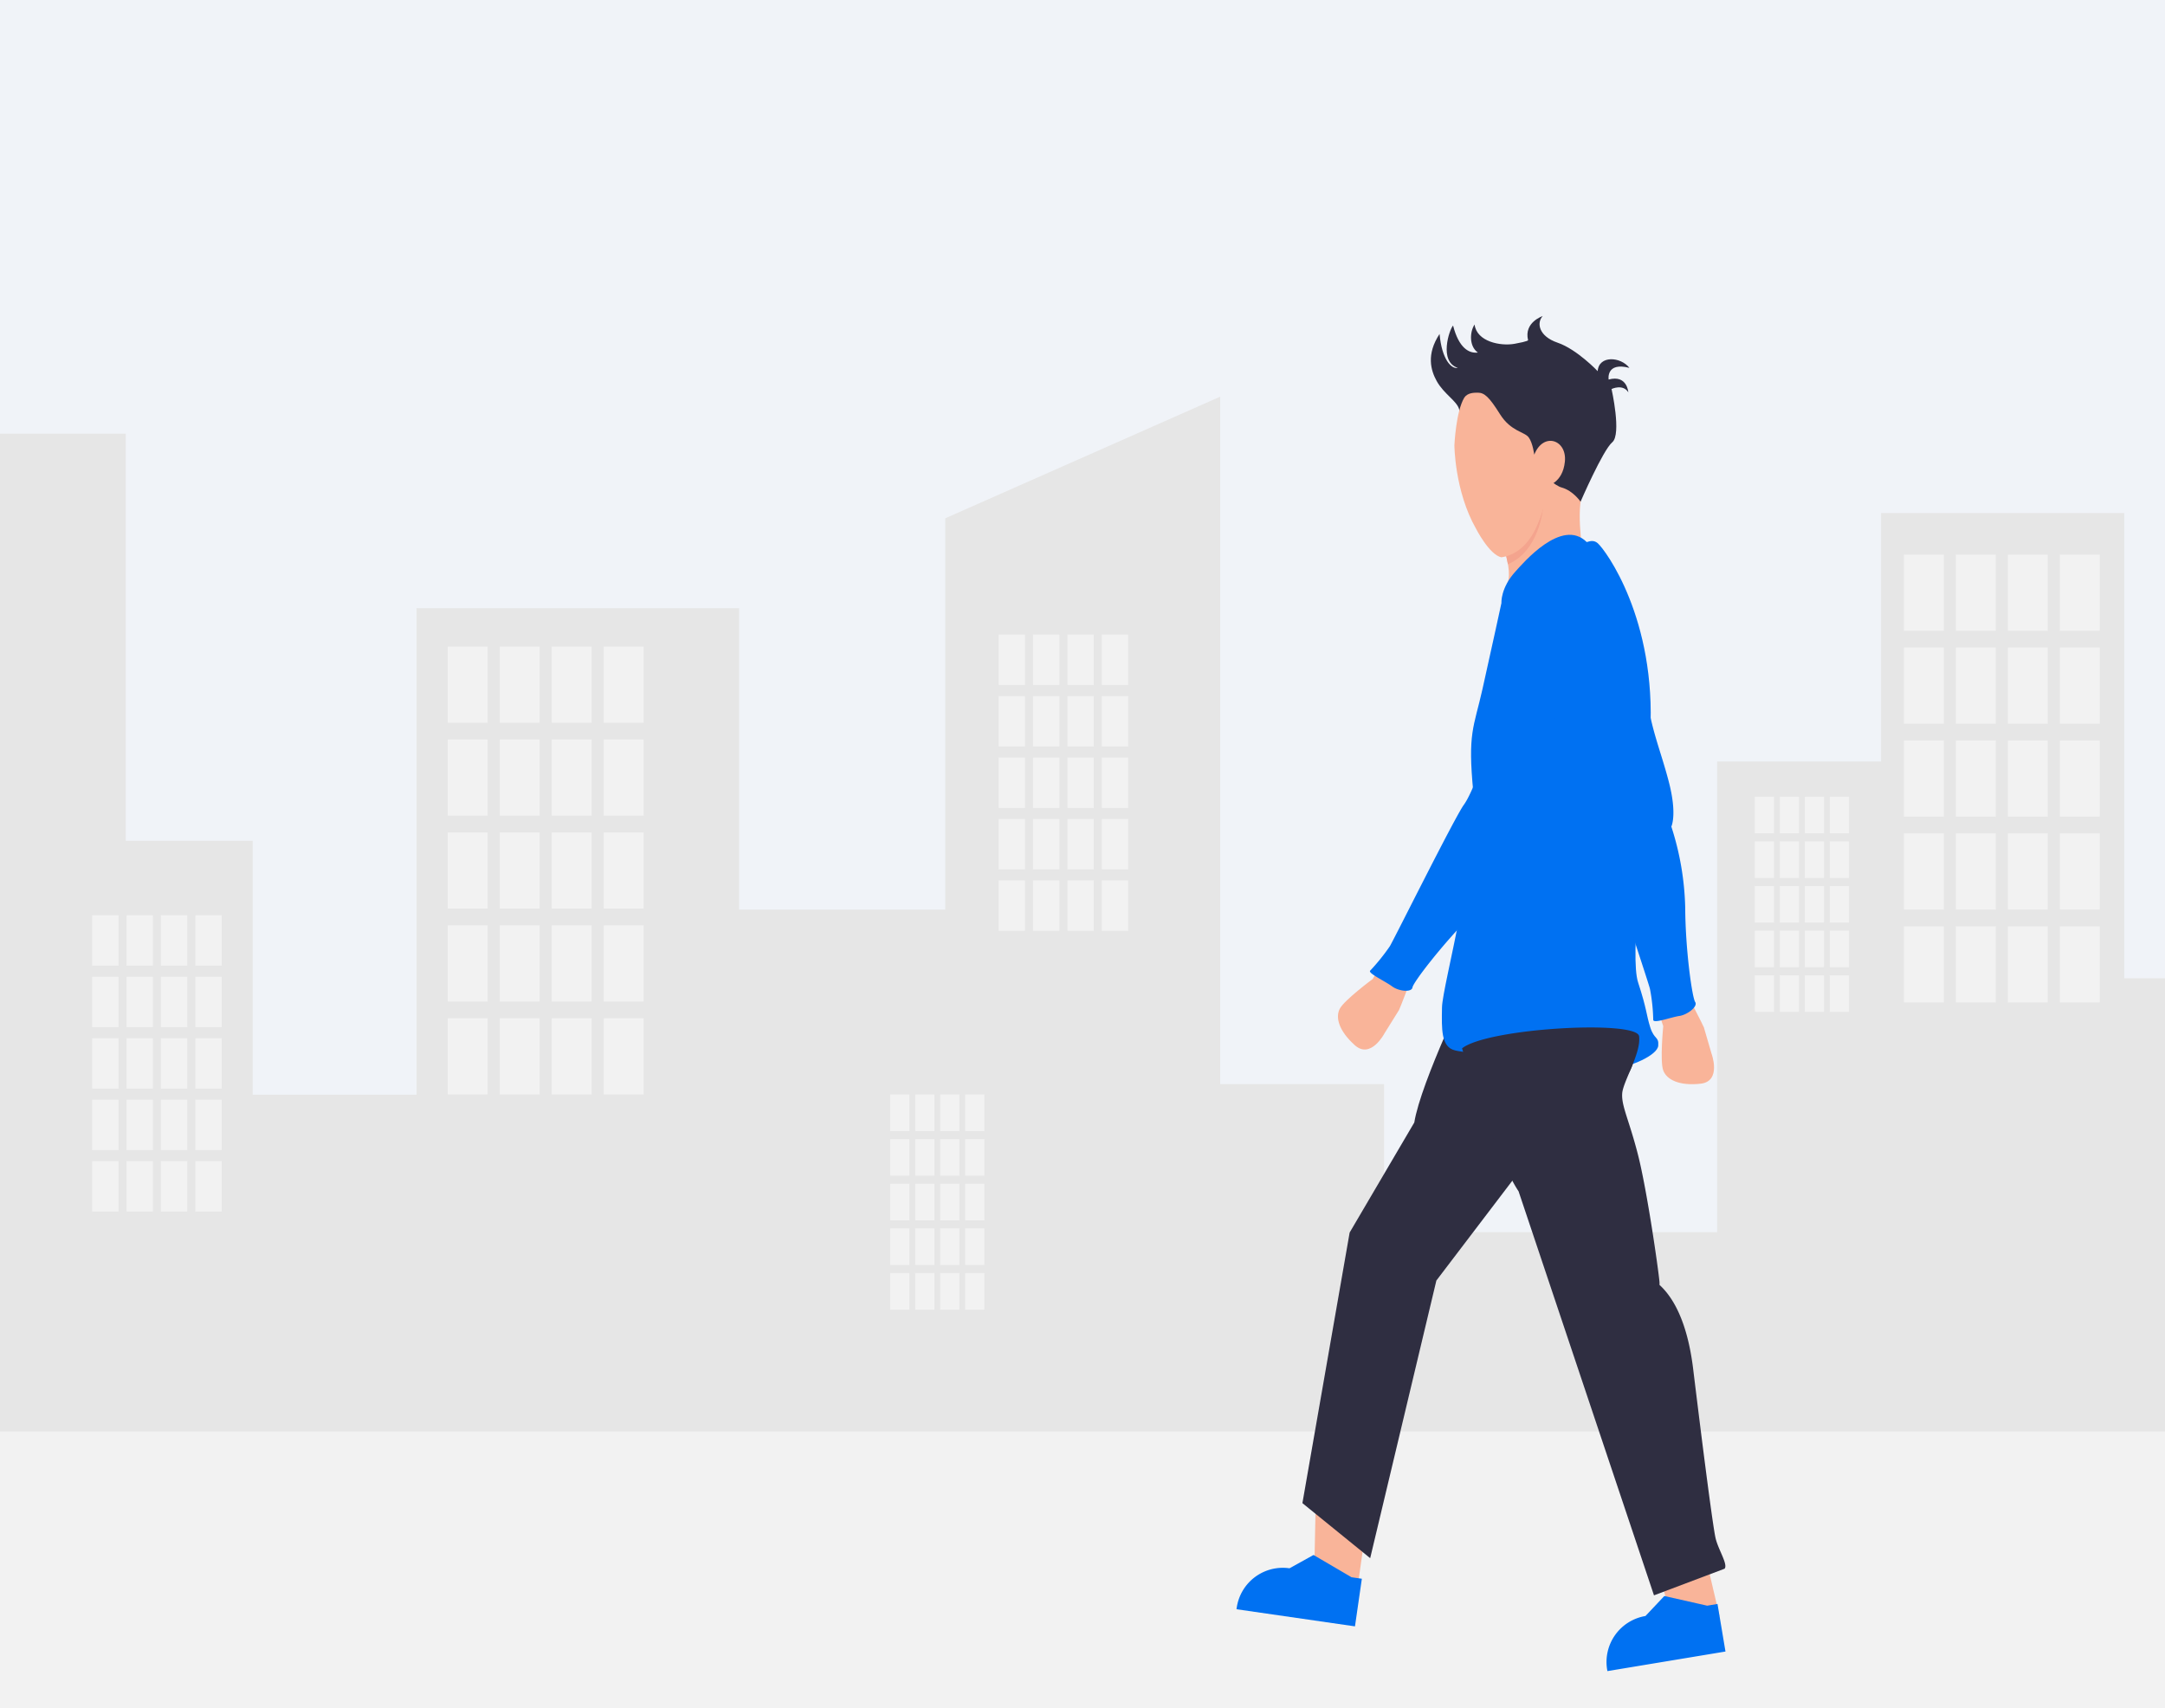 <svg id="bb945329-0479-4b36-8575-e726451582f9" data-name="Layer 1" xmlns="http://www.w3.org/2000/svg" width="865.76" height="682.89" viewBox="0 0 865.76 682.89"><rect width="865.76" height="682.89" fill="#f0f3f8"/><polygon points="865.76 607.96 865.76 391.17 849.47 391.17 849.47 205.12 752.21 205.12 752.21 304.48 686.67 304.48 686.67 492.65 553.48 492.65 553.48 433.45 487.94 433.45 487.94 158.6 378 207.23 378 363.68 295.55 363.68 295.55 243.17 166.58 243.17 166.58 437.68 101.04 437.68 101.04 336.2 50.3 336.2 50.3 173.4 0 173.4 0 607.96 865.76 607.96" fill="#e6e6e6"/><rect x="179.04" y="258.52" width="15.96" height="30.46" fill="#f2f2f2"/><rect x="199.83" y="258.52" width="15.96" height="30.46" fill="#f2f2f2"/><rect x="220.63" y="258.52" width="15.96" height="30.46" fill="#f2f2f2"/><rect x="241.43" y="258.52" width="15.96" height="30.46" fill="#f2f2f2"/><rect x="179.04" y="295.68" width="15.96" height="30.46" fill="#f2f2f2"/><rect x="199.83" y="295.68" width="15.96" height="30.46" fill="#f2f2f2"/><rect x="220.63" y="295.68" width="15.96" height="30.46" fill="#f2f2f2"/><rect x="241.43" y="295.68" width="15.96" height="30.46" fill="#f2f2f2"/><rect x="179.04" y="332.83" width="15.96" height="30.46" fill="#f2f2f2"/><rect x="199.83" y="332.83" width="15.96" height="30.46" fill="#f2f2f2"/><rect x="220.63" y="332.83" width="15.96" height="30.46" fill="#f2f2f2"/><rect x="241.43" y="332.83" width="15.96" height="30.46" fill="#f2f2f2"/><rect x="179.04" y="369.98" width="15.96" height="30.46" fill="#f2f2f2"/><rect x="199.83" y="369.98" width="15.96" height="30.46" fill="#f2f2f2"/><rect x="220.63" y="369.98" width="15.96" height="30.46" fill="#f2f2f2"/><rect x="241.43" y="369.98" width="15.96" height="30.46" fill="#f2f2f2"/><rect x="179.04" y="407.13" width="15.96" height="30.46" fill="#f2f2f2"/><rect x="199.83" y="407.13" width="15.96" height="30.46" fill="#f2f2f2"/><rect x="220.63" y="407.13" width="15.96" height="30.46" fill="#f2f2f2"/><rect x="241.43" y="407.13" width="15.96" height="30.46" fill="#f2f2f2"/><rect x="399.34" y="253.75" width="10.55" height="20.14" fill="#f2f2f2"/><rect x="413.09" y="253.75" width="10.55" height="20.14" fill="#f2f2f2"/><rect x="426.85" y="253.75" width="10.55" height="20.14" fill="#f2f2f2"/><rect x="440.6" y="253.75" width="10.55" height="20.14" fill="#f2f2f2"/><rect x="399.34" y="278.32" width="10.55" height="20.14" fill="#f2f2f2"/><rect x="413.09" y="278.32" width="10.55" height="20.14" fill="#f2f2f2"/><rect x="426.85" y="278.32" width="10.55" height="20.14" fill="#f2f2f2"/><rect x="440.6" y="278.32" width="10.55" height="20.14" fill="#f2f2f2"/><rect x="399.34" y="302.89" width="10.55" height="20.14" fill="#f2f2f2"/><rect x="413.09" y="302.89" width="10.55" height="20.14" fill="#f2f2f2"/><rect x="426.85" y="302.89" width="10.55" height="20.14" fill="#f2f2f2"/><rect x="440.6" y="302.89" width="10.55" height="20.14" fill="#f2f2f2"/><rect x="399.34" y="327.46" width="10.55" height="20.14" fill="#f2f2f2"/><rect x="413.09" y="327.46" width="10.55" height="20.14" fill="#f2f2f2"/><rect x="426.85" y="327.46" width="10.55" height="20.14" fill="#f2f2f2"/><rect x="440.6" y="327.46" width="10.55" height="20.14" fill="#f2f2f2"/><rect x="399.34" y="352.03" width="10.55" height="20.14" fill="#f2f2f2"/><rect x="413.09" y="352.03" width="10.55" height="20.14" fill="#f2f2f2"/><rect x="426.85" y="352.03" width="10.55" height="20.14" fill="#f2f2f2"/><rect x="440.6" y="352.03" width="10.55" height="20.14" fill="#f2f2f2"/><rect x="36.85" y="365.98" width="10.55" height="20.14" fill="#f2f2f2"/><rect x="50.6" y="365.98" width="10.55" height="20.14" fill="#f2f2f2"/><rect x="64.35" y="365.98" width="10.55" height="20.14" fill="#f2f2f2"/><rect x="78.11" y="365.98" width="10.55" height="20.14" fill="#f2f2f2"/><rect x="36.85" y="390.55" width="10.55" height="20.14" fill="#f2f2f2"/><rect x="50.6" y="390.55" width="10.55" height="20.14" fill="#f2f2f2"/><rect x="64.35" y="390.55" width="10.55" height="20.14" fill="#f2f2f2"/><rect x="78.11" y="390.55" width="10.55" height="20.14" fill="#f2f2f2"/><rect x="36.85" y="415.12" width="10.55" height="20.14" fill="#f2f2f2"/><rect x="50.6" y="415.12" width="10.55" height="20.14" fill="#f2f2f2"/><rect x="64.35" y="415.12" width="10.55" height="20.14" fill="#f2f2f2"/><rect x="78.11" y="415.12" width="10.55" height="20.14" fill="#f2f2f2"/><rect x="36.85" y="439.69" width="10.55" height="20.14" fill="#f2f2f2"/><rect x="50.6" y="439.69" width="10.55" height="20.14" fill="#f2f2f2"/><rect x="64.35" y="439.69" width="10.55" height="20.14" fill="#f2f2f2"/><rect x="78.11" y="439.69" width="10.55" height="20.14" fill="#f2f2f2"/><rect x="36.85" y="464.26" width="10.55" height="20.14" fill="#f2f2f2"/><rect x="50.6" y="464.26" width="10.55" height="20.14" fill="#f2f2f2"/><rect x="64.35" y="464.26" width="10.55" height="20.14" fill="#f2f2f2"/><rect x="78.11" y="464.26" width="10.55" height="20.14" fill="#f2f2f2"/><rect x="355.99" y="437.6" width="7.67" height="14.64" fill="#f2f2f2"/><rect x="365.99" y="437.6" width="7.67" height="14.64" fill="#f2f2f2"/><rect x="375.98" y="437.6" width="7.67" height="14.64" fill="#f2f2f2"/><rect x="385.97" y="437.6" width="7.67" height="14.64" fill="#f2f2f2"/><rect x="355.99" y="455.45" width="7.67" height="14.64" fill="#f2f2f2"/><rect x="365.99" y="455.45" width="7.67" height="14.64" fill="#f2f2f2"/><rect x="375.98" y="455.45" width="7.67" height="14.64" fill="#f2f2f2"/><rect x="385.97" y="455.45" width="7.67" height="14.64" fill="#f2f2f2"/><rect x="355.99" y="473.3" width="7.67" height="14.64" fill="#f2f2f2"/><rect x="365.99" y="473.3" width="7.67" height="14.64" fill="#f2f2f2"/><rect x="375.98" y="473.3" width="7.67" height="14.64" fill="#f2f2f2"/><rect x="385.97" y="473.3" width="7.67" height="14.64" fill="#f2f2f2"/><rect x="355.99" y="491.15" width="7.67" height="14.64" fill="#f2f2f2"/><rect x="365.99" y="491.15" width="7.67" height="14.64" fill="#f2f2f2"/><rect x="375.98" y="491.15" width="7.67" height="14.64" fill="#f2f2f2"/><rect x="385.97" y="491.15" width="7.67" height="14.64" fill="#f2f2f2"/><rect x="355.99" y="509" width="7.67" height="14.64" fill="#f2f2f2"/><rect x="365.99" y="509" width="7.67" height="14.64" fill="#f2f2f2"/><rect x="375.98" y="509" width="7.67" height="14.64" fill="#f2f2f2"/><rect x="385.97" y="509" width="7.67" height="14.64" fill="#f2f2f2"/><rect y="572.33" width="865.76" height="110.56" fill="#f2f2f2"/><rect x="761.34" y="221.75" width="15.96" height="30.46" fill="#f2f2f2"/><rect x="782.13" y="221.75" width="15.96" height="30.46" fill="#f2f2f2"/><rect x="802.93" y="221.75" width="15.96" height="30.46" fill="#f2f2f2"/><rect x="823.72" y="221.75" width="15.96" height="30.46" fill="#f2f2f2"/><rect x="761.34" y="258.9" width="15.96" height="30.46" fill="#f2f2f2"/><rect x="782.13" y="258.9" width="15.96" height="30.46" fill="#f2f2f2"/><rect x="802.93" y="258.9" width="15.96" height="30.46" fill="#f2f2f2"/><rect x="823.72" y="258.9" width="15.96" height="30.46" fill="#f2f2f2"/><rect x="761.34" y="296.05" width="15.96" height="30.46" fill="#f2f2f2"/><rect x="782.13" y="296.05" width="15.96" height="30.46" fill="#f2f2f2"/><rect x="802.93" y="296.05" width="15.96" height="30.46" fill="#f2f2f2"/><rect x="823.72" y="296.05" width="15.96" height="30.46" fill="#f2f2f2"/><rect x="761.34" y="333.2" width="15.96" height="30.46" fill="#f2f2f2"/><rect x="782.13" y="333.2" width="15.96" height="30.46" fill="#f2f2f2"/><rect x="802.93" y="333.2" width="15.96" height="30.46" fill="#f2f2f2"/><rect x="823.72" y="333.2" width="15.96" height="30.46" fill="#f2f2f2"/><rect x="761.34" y="370.36" width="15.96" height="30.46" fill="#f2f2f2"/><rect x="782.13" y="370.36" width="15.96" height="30.46" fill="#f2f2f2"/><rect x="802.93" y="370.36" width="15.96" height="30.46" fill="#f2f2f2"/><rect x="823.72" y="370.36" width="15.96" height="30.46" fill="#f2f2f2"/><rect x="701.73" y="318.55" width="7.67" height="14.64" fill="#f2f2f2"/><rect x="711.72" y="318.55" width="7.67" height="14.64" fill="#f2f2f2"/><rect x="721.71" y="318.55" width="7.67" height="14.64" fill="#f2f2f2"/><rect x="731.7" y="318.55" width="7.67" height="14.64" fill="#f2f2f2"/><rect x="701.73" y="336.4" width="7.67" height="14.64" fill="#f2f2f2"/><rect x="711.72" y="336.4" width="7.67" height="14.64" fill="#f2f2f2"/><rect x="721.71" y="336.4" width="7.67" height="14.64" fill="#f2f2f2"/><rect x="731.7" y="336.4" width="7.67" height="14.64" fill="#f2f2f2"/><rect x="701.73" y="354.25" width="7.67" height="14.64" fill="#f2f2f2"/><rect x="711.72" y="354.25" width="7.67" height="14.64" fill="#f2f2f2"/><rect x="721.71" y="354.25" width="7.67" height="14.64" fill="#f2f2f2"/><rect x="731.7" y="354.25" width="7.67" height="14.64" fill="#f2f2f2"/><rect x="701.73" y="372.1" width="7.67" height="14.64" fill="#f2f2f2"/><rect x="711.72" y="372.1" width="7.67" height="14.64" fill="#f2f2f2"/><rect x="721.71" y="372.1" width="7.67" height="14.64" fill="#f2f2f2"/><rect x="731.7" y="372.1" width="7.67" height="14.64" fill="#f2f2f2"/><rect x="701.73" y="389.95" width="7.67" height="14.64" fill="#f2f2f2"/><rect x="711.72" y="389.95" width="7.67" height="14.64" fill="#f2f2f2"/><rect x="721.71" y="389.95" width="7.67" height="14.64" fill="#f2f2f2"/><rect x="731.7" y="389.95" width="7.67" height="14.64" fill="#f2f2f2"/><polygon points="687.6 646.13 669.22 649.18 652.88 593.84 674.5 590.26 687.6 646.13" fill="#f9b499"/><path d="M690,660.33l-47.22,7.83-.1-.6A18.64,18.64,0,0,1,658,646.13h0l7.55-8L682.69,642l4.12-.69Z" fill="#0071f2"/><polygon points="542.75 635.48 525.46 633.36 526.66 575.67 550.3 582.24 542.75 635.48" fill="#f9b499"/><path d="M541.84,650.27l-47.38-6.85.09-.6a18.63,18.63,0,0,1,21.11-15.77h0l9.6-5.32,15.2,8.9,4.13.6Z" fill="#0071f2"/><path d="M553.63,413.18s-5.46,10.46-11.85,4.73-7.86-11.13-6-14.62,13.16-11.86,13.16-11.86l5.75-10.15,8.75,12.34s-3.25,8.67-4,10.24Z" fill="#f9b499"/><path d="M684.43,421.3s4.13,11.06-4.41,12-13.53-1.62-14.91-5.3,0-17.71,0-17.71l-3.7-11.07,15,1.76s4.27,8.22,4.95,9.79Z" fill="#f9b499"/><path d="M624.62,520.71s0,0,0,.08" fill="#2f2e41" fill-rule="evenodd"/><path d="M627.82,240.11S615,238.8,609.89,258.92s-10.06,27.27-13.12,35.28c-2.92,8.17-7.88,22.75-11.38,27.56-3.64,5-27.26,52.49-29.6,56.57a82.58,82.58,0,0,1-7.87,9.77c-1,1,6,4.23,8.75,6.27s7.87,2.48,8.16.44,11.81-17.06,23.92-29.31a108.34,108.34,0,0,0,19-27s5-1.75,11.67-13,10.35-21,19.1-31.64,14.43-54.82-10.65-53.8Z" fill="#0071f2" fill-rule="evenodd"/><path d="M520.82,601l18.89-108.19,25.85-44c2.63-16.33,22.6-57.3,22.6-57.3,13.13,1.31,69,20.56,64.74,34s-26.1,19.54-30,22.74L574.39,512,547.92,623Z" fill="#2f2e41" fill-rule="evenodd"/><path d="M597.35,207.89s8.16,18.66,5.54,24.93c-2.77,6.42,30.62-8.31,30.62-8.31s-3.36-17.79-.88-26.83,3.36-16.91,2.48-18.08c-.73-1-11.08.44-11.08.44Z" fill="#f9b499" fill-rule="evenodd"/><path d="M583.5,163.71c1.46,5.83,12.68,9.62,16.91,11.66,4.23,2.19,19.25,18.38,24.06,19.54,4.66,1.31,7.58,5.69,7.58,5.69s8.89-20.56,12.68-23.77-.29-21.29-.29-21.29,4.52-2.18,6.71,1.32c0,0-.44-7.15-7.87-5.11,0,0-1.17-7.14,8.31-4.66-3.5-4.52-12.25-5.11-12.69,1.31,0,0-8.31-8.75-16-11.37s-8.45-8-6-10.65c0,0-7.59,2.48-5.84,9.63,0,0,.3.43-5.39,1.45s-15.16-.87-16-7.72c-2,3.06-2.19,8.75,1.31,11.22-3.5.44-7.58-1.75-9.91-10.79-1.46,1.46-5.83,14.44,1.89,16.92-2.62.58-6.41-3.5-7.29-13.56-5.39,8.16-3.5,14.58-1.16,18.81,2.91,5.25,8.16,8,9,11.37Z" fill="#2f2e41" fill-rule="evenodd"/><path d="M659.9,410.7c-1.61-5.1-1.31-7.14-4.81-17.79-3.5-10.49,2.33-54.09,4.81-99.73s-17.79-73.19-21-76c-1.36-1.13-2.66-1-4.38-.44-9.94-9.92-25.55,8.51-28.42,11.67-6.13,6.7-5.69,12.68-5.69,12.68s-4.08,18.81-7.58,34.41-6,17.35-3.65,41.41-12.39,77.28-12.54,85.88-.43,15.89,5.25,17.2c5.69,1.46,26.54,1.9,36.31,2.34,9.62.29,19.54,5.68,26.68,4.95,7.14-.58,17.93-5.39,18.23-9.18S661.5,415.81,659.9,410.7Z" fill="#0071f2" fill-rule="evenodd"/><path d="M613,246.67s-10.06,8.17.58,26.1,12.25,26.39,15.75,34.27c3.64,7.72,10.5,21.57,11.37,27.55s17.94,56.28,19.1,60.8a72.25,72.25,0,0,1,1.31,12.4c.15,1.6,7.29-1.17,10.65-1.61,3.21-.58,7.29-3.79,6.12-5.54S674,380.23,673.9,363a113,113,0,0,0-5.55-32.51s2.34-4.67-.87-17.35-7.58-22.16-9-35.87-28.58-49-45.49-30.62Z" fill="#0071f2" fill-rule="evenodd"/><path d="M607.26,476.32l54.15,161.55,28.23-10.65c1.46-1.75-2.62-7.72-3.64-12.39s-4.38-30.18-9-68.09c-2.41-18.88-8.2-28.28-13.39-33a9.19,9.19,0,0,0,0-1.15c-.43-5-4.95-36.6-8.6-50.89s-6.85-19.82-6.27-24.93c.73-5.1,7.58-15.89,6.71-22.45S595,411,584.66,419.16c0,0,13.42,43.45,22.6,57.16" fill="#2f2e41" fill-rule="evenodd"/><path d="M603,225.59l-.67-3.18S614.23,216,617,203.17C617,203.17,615.68,220.29,603,225.59Z" fill="#f4a48e" fill-rule="evenodd"/><path d="M600.4,222.84c-4.83-1-10.16-11.45-10.16-11.45C581.65,196.27,581.6,178,581.6,178s.59-13.42,3.94-19c1.31-2,3.94-2,5.39-2,2.63,0,4.52,1.61,8.9,8.6s9.91,7,11.52,9.34c1.6,2.18,2.18,6.85,2.18,6.85,3.65-9.19,13.13-6,12.25,2.77s-7.29,9.77-7.29,9.77S617,220.27,600.4,222.84Z" fill="#f9b499" fill-rule="evenodd"/></svg>
